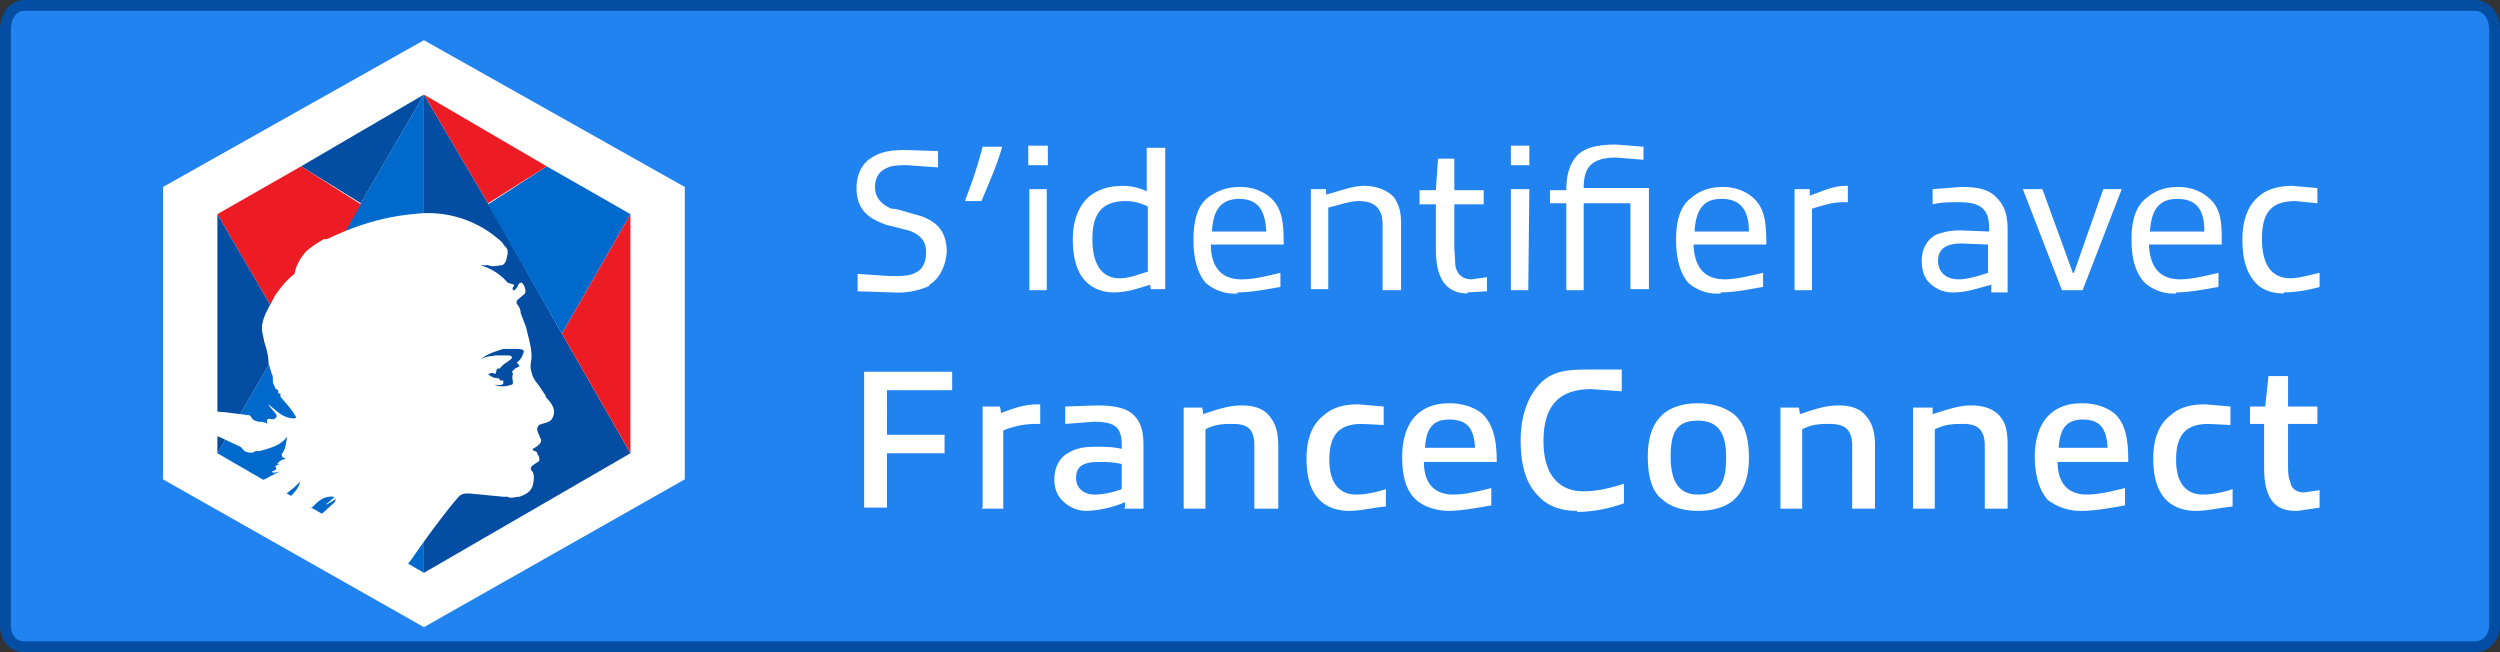 <svg xmlns="http://www.w3.org/2000/svg" width="230" height="60">
  <rect width="100%" height="100%" fill="#333333" stroke="none"/>
  <g fill="none">
    <path fill="#2183F0" stroke="#034EA2" d="M2.2.5C1.2.5.5 1.5.5 2.7v54.8c0 1.2.7 2 1.7 2h225.5c1 0 1.8-.8 1.8-2V2.7c0-1.3-.8-2.2-1.8-2.2H2.2Z"/>
    <path fill="#FFF" d="M85.5 26.3a7 7 0 0 1-3.4.6l-3.2-.1v-1.6l3 .2c1 0 1.8 0 2.3-.3.7-.3 1-1 1-1.9 0-1-.5-1.6-1.6-2l-2-.5c-1.8-.6-2.8-1.5-2.8-3.4 0-1.1.4-2.2 1.4-2.8.9-.6 2-.7 3.1-.7l3 .1v1.5l-2.8-.2c-.8 0-1.5 0-2 .3-.7.3-1 1-1 1.7 0 1 .6 1.6 1.5 2 .6 0 1.3.3 2.1.5 2 .5 3 1.5 3 3.5-.1 1.2-.6 2.4-1.6 3m3.3-7.8a41 41 0 0 0 1.6-4.9h1.8c-.5 1.8-1.3 3.5-1.9 5h-1.5Zm5.8-5h1.8v1.8h-1.8v-1.8Zm1.6 13.3h-1.5v-9.3h1.6v9.3Zm9.7 0-.1-.5c-1 .3-2.1.7-3.3.7-1 0-1.9-.3-2.6-1-.8-.8-1.2-2.1-1.2-3.9 0-1.8.6-3.2 1.6-4 .8-.6 1.8-.9 3-.9a5 5 0 0 1 2.2.5v-4h1.7v13h-1.3Zm-.3-1.7v-6c-.6-.3-1.3-.5-2-.5-2.1 0-3.1 1-3.1 3.5s1 3.6 2.5 3.6c1 0 1.8-.4 2.6-.6m8.3 2a4 4 0 0 1-3-1c-.8-1-1.1-2.3-1.1-4 0-1.5.3-3 1.3-3.8.8-.6 1.7-1 3-1 1 0 2 .3 2.8 1 1.1 1 1.2 2.4 1.2 4.3h-6.7c0 2.1 1 3.2 2.8 3.2 1.2 0 2.3-.3 3.6-.6v1.3c-1.2.2-2.6.5-4 .5m.2-8.6c-1.8 0-2.4 1.2-2.5 3h5c-.1-2-.8-3-2.5-3m13.2 8.4v-6c0-1.6-.8-2.2-2.2-2.2-.8 0-1.6.3-2.8.6v7.5h-1.6v-9.2h1.4v.5c1.2-.3 2.4-.8 3.5-.8 1 0 2 .3 2.7 1 .6.8.7 1.6.7 2.6v6h-1.7Zm7.8.3c-1 0-2-.4-2.5-1.6-.3-.7-.4-1.6-.4-2.5v-4.1h-1.5v-1.3h1.5l.2-2.9h1.5v2.9h2.7v1.3h-2.7v4l.1 1.7c.2.8.7 1.2 1.5 1.2l1.4-.2v1.3l-1.8.1m4-13.5h1.7v1.8H139v-1.8Zm1.6 13.3H139v-9.3h1.7l-.1 9.3Zm9.4 0v-8h-4.3v8h-1.6v-8h-1.5v-1.2h1.5c0-1.4.3-2.5 1.1-3.3.8-.7 2-.9 3.5-.9l2.5.2v1.2l-2.5-.2c-2.4 0-3 1-3 2.8h6v9.3H150Zm8.3.3a4 4 0 0 1-3-1c-.8-1-1.1-2.3-1.1-4 0-1.5.3-3 1.4-3.8.7-.6 1.6-1 2.9-1 1 0 2 .3 2.8 1 1.1 1 1.2 2.4 1.2 4.3h-6.7c.1 2.1 1 3.2 2.9 3.2 1 0 2.2-.3 3.5-.6v1.3c-1.2.2-2.6.5-3.9.5m0-8.6c-1.7 0-2.3 1.2-2.4 3h5c0-2-.8-3-2.5-3m6.7 8.4v-9.3h1.4v.6c1.4-.5 2.2-.9 3.3-.9h.2v1.5h-.3c-1 0-1.7.2-3 .6v7.5h-1.6Zm18.1 0v-.5c-1.2.3-2.3.7-3.4.7a3 3 0 0 1-2.1-.7c-.6-.5-.9-1.2-.9-2.2 0-1 .4-1.9 1.3-2.4a6 6 0 0 1 2.4-.4l2.5.1V21c0-1.8-.8-2.4-2.8-2.4-.8 0-1.6 0-2.4.2v-1.4l2.6-.2c1.2 0 2.5.1 3.3 1 .8.8 1 1.7 1 3v5.7h-1.5v-.1Zm-.3-4.2-2.4-.1c-1.6 0-2.2.6-2.2 1.6s.7 1.7 1.9 1.7c.8 0 1.8-.3 2.7-.6v-2.6Zm6.8 4.2-3.6-9.3h1.8l2.8 7.7h.1l2.7-7.7h1.7l-3.6 9.3zm10.5.3a4 4 0 0 1-2.9-1c-.9-1-1.2-2.3-1.2-4 0-1.5.3-3 1.4-3.8.7-.6 1.6-1 2.9-1 1 0 2 .3 2.8 1 1.2 1 1.2 2.4 1.2 4.3h-6.7c.1 2.1 1 3.2 2.9 3.2 1 0 2.2-.3 3.5-.6v1.3c-1.2.2-2.6.5-3.9.5m.1-8.6c-1.8 0-2.4 1.2-2.5 3h5c0-2-.7-3-2.5-3m9.8 8.7c-1 0-2-.3-2.6-1-.9-1-1.2-2.3-1.2-4 0-1.5.4-3.1 1.6-4 .8-.7 2-.9 3-.9l2.3.2v1.4l-2-.2c-2.3 0-3.1 1.1-3.1 3.5 0 2.2.8 3.6 2.6 3.6.8 0 1.8-.3 2.7-.5v1.3c-1.1.3-2.2.5-3.3.5M81.6 41.7v5h-2.1V34.2h8.1v1.7h-6V40h5.3v1.7zm8.8 5v-9.3H92l.1.6c1.3-.5 2.2-.8 3.4-.8h.2V39h-.6a8 8 0 0 0-2.8.6v7.2h-2Zm13.1 0v-.5a10 10 0 0 1-3.5.8 3 3 0 0 1-2.1-.8c-.6-.5-.9-1.2-.9-2.1 0-1 .4-2 1.4-2.5.7-.4 1.5-.5 2.4-.5.7 0 1.6 0 2.4.2V41c0-1.7-.6-2.2-2.6-2.2L98 39v-1.6l2.8-.1c1.3 0 2.6.1 3.4.8.9.8 1 1.8 1 3.1v5.6h-1.8Zm-.3-4c-.7-.2-1.5-.2-2.1-.2-1.6 0-2.1.5-2.1 1.5 0 .8.6 1.5 1.7 1.5.8 0 1.7-.2 2.5-.5v-2.4Zm12.2 4V41c0-1.6-.7-2-2-2-.7 0-1.6 0-2.5.5v7.3h-2v-9.3h1.7l.1.6c1.2-.4 2.3-.8 3.5-.8 1 0 2 .2 2.6 1 .6.7.8 1.6.8 2.7v5.8h-2.2Zm8.7.3c-1 0-2-.3-2.7-1-.9-.9-1.2-2.3-1.2-3.8 0-1.6.4-3.1 1.6-4 .9-.8 2-1 3.2-1l2.3.2v1.7l-2-.1c-2.1 0-3 1-3 3.3 0 2 .8 3.2 2.5 3.2.8 0 1.8-.2 2.7-.5v1.6c-1.2.1-2.3.4-3.4.4m9.2 0c-1 0-2.2-.3-3-1-1-.9-1.3-2.3-1.3-4 0-1.5.4-3 1.4-3.9.8-.7 1.7-1 3-1 1 0 2.2.3 3 1 1 1 1.3 2.4 1.3 4.4H131c0 2 1 3 2.7 3 1.1 0 2.3-.3 3.5-.6v1.6c-1.2.2-2.7.5-4 .5m.1-8.4c-1.6 0-2.1 1-2.2 2.6h4.6c-.1-1.8-.7-2.6-2.4-2.6m11.8 8.4c-1.3 0-2.6-.3-3.6-1.4-1.2-1.2-1.6-3-1.6-5.1 0-2.1.6-4.2 2.1-5.5 1.2-1 2.7-1 4.3-1h2.9v2l-2.8-.2c-3.2 0-4.4 1.8-4.4 4.8 0 2.8 1.2 4.6 3.7 4.6 1.2 0 2.5-.3 3.7-.7v1.8a13 13 0 0 1-4.3.8M153 46c-1-.7-1.4-2.1-1.4-4 0-1.7.4-3 1.4-3.9.8-.7 2-1 3.2-1 1.2 0 2.4.3 3.3 1 1 .8 1.4 2.2 1.4 4 0 1.7-.4 3-1.4 3.9-.8.7-2 1-3.3 1-1.2 0-2.4-.3-3.2-1m5.8-4c0-2.1-.7-3.3-2.6-3.3-1.9 0-2.5 1-2.5 3.3 0 2.2.7 3.5 2.5 3.5 2 0 2.6-1 2.6-3.4m11.6 4.6V41c0-1.6-.8-2-2.1-2-.7 0-1.6 0-2.5.5v7.3h-2v-9.3h1.7l.1.6c1.2-.4 2.3-.8 3.5-.8 1 0 2 .2 2.6 1 .6.7.8 1.6.8 2.7v5.8h-2.1Zm12.2 0V41c0-1.6-.8-2-2-2-.8 0-1.6 0-2.6.5v7.3h-2v-9.3h1.8v.6c1.3-.4 2.4-.8 3.5-.8 1 0 2 .2 2.7 1 .6.7.7 1.6.7 2.7v5.8h-2.1Zm8.8.3a5 5 0 0 1-3-1c-.8-.9-1.2-2.3-1.2-4 0-1.5.4-3 1.4-3.9.8-.7 1.7-1 3-1 1 0 2.2.3 3 1 1 1 1.2 2.4 1.2 4.4h-6.5c0 2 1 3 2.7 3 1 0 2.3-.3 3.5-.6v1.6c-1.2.2-2.7.5-4 .5m.1-8.4c-1.6 0-2.1 1-2.2 2.6h4.5c-.1-1.8-.7-2.6-2.3-2.6M202 47c-1 0-2-.3-2.7-1-.9-.9-1.2-2.3-1.2-3.8 0-1.6.4-3.1 1.6-4 .9-.8 2-1 3.2-1l2.3.2v1.7l-2-.1c-2.1 0-3 1-3 3.3 0 2 .8 3.2 2.5 3.2.8 0 1.8-.2 2.7-.5v1.6c-1.1.1-2.3.4-3.4.4m9.2 0c-1 0-2-.3-2.5-1.5-.3-.7-.4-1.5-.4-2.5v-4H207v-1.6h1.4l.3-2.8h1.8v2.8h2.7V39h-2.7v3.6c0 .7 0 1.3.2 1.7.1.7.6 1 1.3 1l1.4-.2v1.6l-2 .3M15 17.2v26.9l24 13.6 24-13.6V17.2L39 3.7z"/>
    <path fill="#034EA2" d="m51.7 30.7-6.8-12-5.9-10v44l19-11z"/>
    <path fill="#0069CC" d="m44.9 18.8 6.8 11.9 6.3-11-7.7-4.4z"/>
    <path fill="#ED1C24" d="M50.3 15.3 39 8.7l5.9 10z"/>
    <path fill="#0069CC" d="M44.9 18.8 39 8.7z"/>
    <path fill="#ED1C24" d="M58 41.7v-22l-6.3 11z"/>
    <path fill="#0069CC" d="m26.4 30.7 6.8-12 5.8-10v44l-19-11z"/>
    <path fill="#ED1C24" d="m33.2 18.8-6.8 11.9-6.4-11 7.7-4.4z"/>
    <path fill="#034EA2" d="M27.7 15.3 39 8.7l-5.8 10zM20 41.7v-22l6.4 11zm24.2-8.8h1l.7.1c-.1.6-.9.6-1.2 1.2h-.2c-.2 0 0 .4-.3.4h-.5c.2.3.5.5.9.4 0 0 .2 0 .2.3v-.1h.1v.3c-.1.3-.5.2-.7.2h1.4c.3-.2 0-.8.3-1-.1 0 0-.2-.2-.2l.3-.3.4-.2c0-.1-.3-.2-.2-.4.3-.2.7-.6.5-1l-.8-.2h-1c-.4 0-.7.2-1 .3l-1.2.7 1.5-.5Z"/>
    <path fill="#FFF" d="m50.2 36.4-.6-.9c-.3-.4-.6-.7-.7-1.3-.2-.5 0-.9 0-1.4 0-.9-.3-1.8-.5-2.7l-.5-1.3c0-.3-.1-.5-.3-.8-.1 0-.1-.3 0-.4l.7-.6c.1-.3 0-.7-.3-1-.4 0-.3.5-.7.7h-.1c-.1-.2 0-.3.1-.4v-.1l-.6-.2a5.2 5.2 0 0 0-2.5-1.6h.7c.5.2 1 0 1.3 0 .4-.2.4-.7.5-1v-.3c0-.2-.2-.4-.3-.5l-.2-.3a10 10 0 0 0-8.2-2.6c-2.2.2-4.8.8-7.9 2.3h-.3c-.5.3-1.2.7-1.7 1.2-.5.6-.9 1.3-1 2-.8.6-1.3 1.3-1.8 2-.5 1-1.2 2-1.2 3v.2l.2 1c.2.6.4 1.3.4 2l.3 1c.2.3 0 .7.2 1 .1.2.1.4.4.5v.3h.2v.3c.5.6 1 1.1 1.4 1.8.2.3-.6.2-1 0-.5-.2-1-.7-1.5-1.1.2.5 1.1 1 .6 1.3-.2.2-.6-.1-.7.1-.1.1 0 .3 0 .4-.4-.3-.8-.1-1.1-.3-.3 0-.4-.5-.6-.5l-2.4-.3h-.2c-.8-.1-1.5-.2-2.2-.1v.8c.7-.1 1.3-.3 2-.3h.8-.9l-2 .7v.8c.3 0 .8 0 1.1.2.4 0 .9.1 1.3.3l1.5.7c.3.1.4.3.6.5.4.2.8.2 1 0h.4c1-.3 1.9-.5 2.5-1.3v.1c-.1.5-.1 1-.5 1.5l.1.3h.1l.2.1c-.4.1-.6.2-.8.5h.2l-.4.2.1.1v.2l-.4.2c.2.2.4 0 .7 0-.7.3-1.2.7-1.9.9v.1c0 .1.3 0 .4 0l-1 .5 2 1.2c.9-.5 1.7-1 2.4-1.8-.1.6-.5 1-1 1.5l-.8.6 1.5.8a4 4 0 0 1 1-.6l.4.1c.5-.5 1-1.1 2-1v.2-.1l-.7.6h.1l.8-.5-.1.3-2 1.8 8.1 4.7 1-1.3c1.5-2.2 3.7-5.1 4.4-5.8.3-.2.5-.2.9-.2l3.1.3h.4c.3.2.7 0 1.1 0 .5-.2 1-.4 1.2-1 .1-.4.2-.9 0-1.3-.5-.5.3-.7.6-1 .1-.4-.2-.6-.2-.8-.1-.1-.4-.1-.4-.3.4-.2 1-.6.7-1-.1-.4-.5-.8-.1-1.2.4-.2 1-.2 1.2-.6.5-.9-.2-1.5-.6-2Zm-2.6-3 .2.3-.4.2-.3.3.1.2c-.2.4.2 1-.2 1a2 2 0 0 1-1.5 0c.3 0 .6.1.8-.1V35H46l-.1-.2c-.4 0-.7-.1-1-.4.2 0 .4-.2.6 0 .2 0 .1-.4.3-.5h.2c.3-.5 1-.7 1.1-1 0-.2-.3-.2-.5-.2h-1c-.6.1-1 .1-1.4.4.3-.3.7-.5 1.2-.7l.9-.3h1c.4 0 .8 0 .9.2-.1.5-.4.9-.7 1.1Z"/>
  </g>
</svg>
